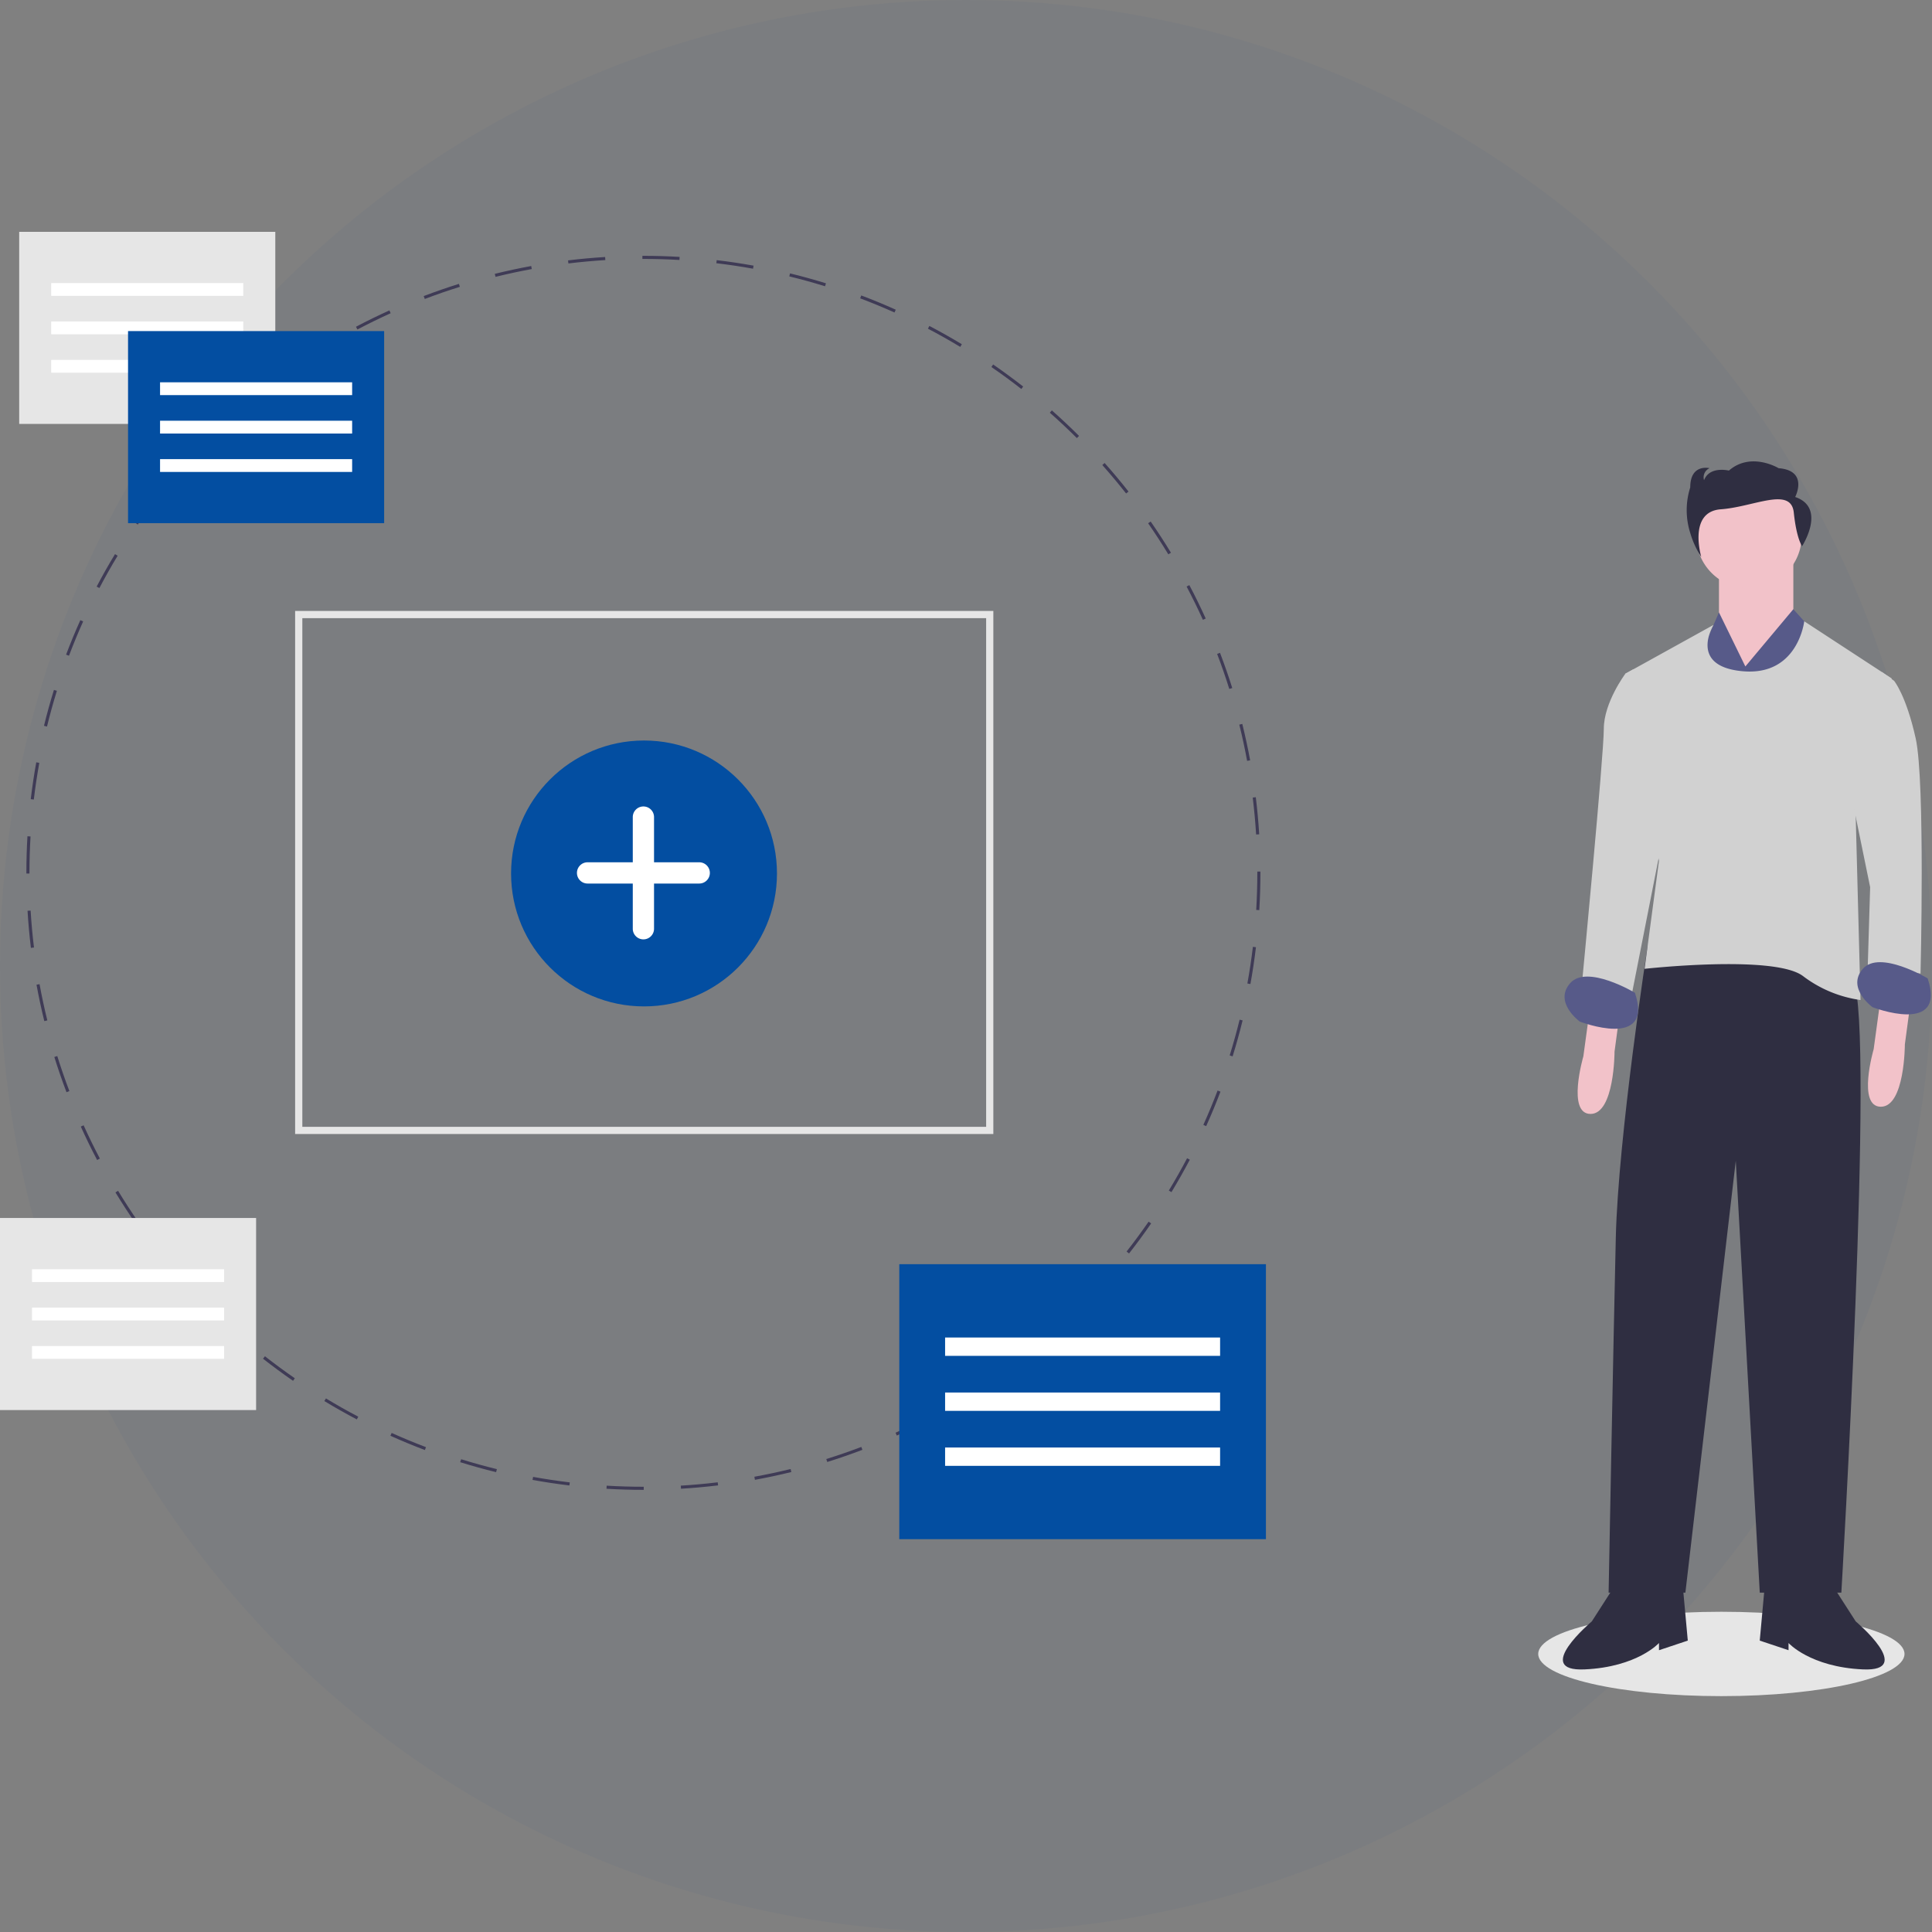 <svg xmlns="http://www.w3.org/2000/svg" width="200" height="200" viewBox="0 0 200 200">
  <rect x="0" y="0" width="200" height="200" fill="#808080" stroke="none"/>
  <g id="Group_249" data-name="Group 249" transform="translate(6712 153)">
    <circle id="Ellipse_352" data-name="Ellipse 352" cx="100" cy="100" r="100" transform="translate(-6712 -153)" fill="#034ea1" opacity="0.036"/>
    <g id="Group_42" data-name="Group 42" transform="translate(-6906 -252)">
      <ellipse id="Ellipse_218" data-name="Ellipse 218" cx="18.958" cy="4.367" rx="18.958" ry="4.367" transform="translate(353.237 265.849)" fill="#e6e6e6"/>
      <path id="Path_1092" data-name="Path 1092" d="M708.42,137.876v5.713l2.981,7.451,4.719-8.445v-6.458Z" transform="translate(-336.473 20.677)" fill="#f2c2c9"/>
      <path id="Path_1093" data-name="Path 1093" d="M852.5,466.495l-.745,5.464s-1.739,5.961.745,5.961,2.484-6.458,2.484-6.458l.5-3.726Z" transform="translate(-493.847 -263.606)" fill="#f2c2c9"/>
      <path id="Path_1094" data-name="Path 1094" d="M973.5,463.495l-.745,5.464s-1.739,5.961.745,5.961,2.484-6.458,2.484-6.458l.5-3.726Z" transform="translate(-584.793 -261.351)" fill="#f2c2c9"/>
      <path id="Path_1095" data-name="Path 1095" d="M869.266,440.865l-1.169.323s-3.054,19.8-3.3,30.228-.745,36.761-.745,36.761H872l5.216-44.709,2.484,44.709h8.445s3.477-58.618,1.242-63.338S869.266,440.865,869.266,440.865Z" transform="translate(-503.529 -244.31)" fill="#2f2e41"/>
      <path id="Path_1096" data-name="Path 1096" d="M850.224,709.995l-2.235,3.477s-6.21,5.216-.745,4.968,7.7-2.732,7.7-2.732v.745l2.981-.994-.5-5.464Z" transform="translate(-489.206 -446.624)" fill="#2f2e41"/>
      <path id="Path_1097" data-name="Path 1097" d="M934.75,709.995l2.235,3.477s6.21,5.216.745,4.968-7.7-2.732-7.7-2.732v.745l-2.981-.994.5-5.464Z" transform="translate(-550.881 -446.624)" fill="#2f2e41"/>
      <circle id="Ellipse_219" data-name="Ellipse 219" cx="5.464" cy="5.464" r="5.464" transform="translate(369.587 148.99)" fill="#f2c2c9"/>
      <path id="Path_1098" data-name="Path 1098" d="M705.891,163.213l-2.732-5.595-1.242,2.862-.5,24.59,11.426-25.583-1.987-2.2Z" transform="translate(-331.212 4.778)" fill="#575a89"/>
      <path id="Path_1099" data-name="Path 1099" d="M898.62,313.084l-9.057-5.919s-.63,5.671-6.343,5.174-3.043-4.8-3.043-4.8l-9.128,5.053,3.477,19.374-1.49,11.177s13.413-1.49,16.393.745a12.737,12.737,0,0,0,5.961,2.484l-.5-19.125Z" transform="translate(-508.79 -143.851)" fill="#d1d1d1"/>
      <path id="Path_1100" data-name="Path 1100" d="M965.789,329.983l1.718-1.656,1.262.911s1.242,1.49,2.235,5.961.5,24.342.5,24.342l-5.464-.745.248-8.2L964.05,339.67Z" transform="translate(-578.691 -159.756)" fill="#d1d1d1"/>
      <path id="Path_1101" data-name="Path 1101" d="M859.26,327.406l-.938-.195-.8.443s-2.235,2.981-2.235,5.713-2.235,26.08-2.235,26.08l4.968,2.235,3.477-17.635Z" transform="translate(-495.261 -158.918)" fill="#d1d1d1"/>
      <path id="Path_1102" data-name="Path 1102" d="M975,450.922s-4.968-2.981-6.706-.994.994,3.974.994,3.974S976.992,456.883,975,450.922Z" transform="translate(-581.449 -250.64)" fill="#575a89"/>
      <path id="Path_1103" data-name="Path 1103" d="M853,456.922s-4.968-2.981-6.706-.994.994,3.974.994,3.974S854.992,462.883,853,456.922Z" transform="translate(-489.752 -255.15)" fill="#575a89"/>
      <path id="Path_1104" data-name="Path 1104" d="M907.792,244.214s1.429-2.732-1.715-2.981c0,0-2.858-1.739-5.145.248,0,0-2-.5-2.573.994a1.028,1.028,0,0,1,.571-1.242s-2-.5-2,1.987a7.77,7.77,0,0,0,0,4.719,9.24,9.24,0,0,0,1.143,2.484s-1.409-4.687,2.021-4.935,7.269-2.392,7.555.34.858,3.477.858,3.477S911.08,245.332,907.792,244.214Z" transform="translate(-527.956 -93.766)" fill="#2f2e41"/>
      <path id="Path_1105" data-name="Path 1105" d="M268.688,282.921h-.034c-1.27,0-2.556-.038-3.821-.113l.019-.319c1.259.075,2.538.112,3.8.112h.034Zm3.856-.117-.019-.319c1.272-.076,2.558-.192,3.822-.345l.038.318c-1.27.154-2.562.27-3.84.347Zm-11.552-.338c-1.272-.152-2.555-.345-3.814-.573l.057-.315c1.253.227,2.53.419,3.8.571Zm19.207-.586-.058-.315c1.253-.229,2.516-.5,3.752-.8l.077.311c-1.242.306-2.512.577-3.771.807Zm-26.794-.792c-1.244-.3-2.494-.652-3.717-1.031l.1-.306c1.217.378,2.461.723,3.7,1.026Zm34.281-1.052-.1-.306c1.215-.379,2.434-.8,3.626-1.253l.114.3c-1.2.456-2.424.88-3.645,1.26ZM246.033,278.8c-1.2-.454-2.4-.951-3.57-1.478l.131-.292c1.165.524,2.36,1.018,3.552,1.47Zm48.854-1.5-.132-.292c1.159-.522,2.318-1.088,3.445-1.681l.149.283c-1.132.6-2.3,1.165-3.462,1.691Zm-55.9-1.671c-1.136-.6-2.267-1.235-3.362-1.9l.166-.273c1.09.66,2.216,1.3,3.345,1.889Zm62.713-1.914-.166-.273c1.089-.66,2.172-1.361,3.219-2.085l.182.263C303.887,272.348,302.8,273.053,301.7,273.716Zm-69.315-2.081c-1.055-.729-2.1-1.5-3.108-2.289l.2-.252c1,.786,2.043,1.552,3.092,2.277Zm75.654-2.3-.2-.252c1-.789,2-1.615,2.947-2.459l.213.239c-.955.847-1.952,1.678-2.961,2.471Zm-81.726-2.459c-.959-.849-1.9-1.739-2.81-2.644l.226-.226c.9.9,1.842,1.785,2.8,2.631Zm87.495-2.658-.226-.226c.9-.9,1.788-1.842,2.633-2.795l.239.213c-.848.957-1.739,1.9-2.645,2.808Zm-92.95-2.794c-.85-.958-1.682-1.955-2.472-2.96l.252-.2c.786,1,1.614,1.992,2.459,2.945Zm98.067-2.974-.252-.2c.789-1.005,1.555-2.045,2.279-3.091l.263.182C320.493,256.392,319.723,257.438,318.93,258.448ZM216.1,255.362c-.729-1.053-1.435-2.141-2.1-3.233l.273-.166c.659,1.087,1.362,2.17,2.086,3.218Zm107.218-3.26-.273-.166c.661-1.091,1.3-2.216,1.891-3.344l.283.149C324.623,249.874,323.985,251,323.319,252.1Zm-111.214-3.327c-.6-1.132-1.165-2.3-1.691-3.461l.292-.132c.524,1.159,1.09,2.318,1.683,3.444Zm114.807-3.506-.292-.131c.526-1.167,1.021-2.361,1.472-3.552l.3.114c-.454,1.2-.952,2.4-1.48,3.569Zm-117.977-3.511c-.456-1.2-.88-2.423-1.262-3.645l.305-.1c.38,1.215.8,2.436,1.255,3.626Zm120.717-3.711-.306-.1c.379-1.217.725-2.461,1.028-3.7l.311.076c-.305,1.243-.653,2.493-1.033,3.716ZM206.637,234.4c-.307-1.242-.579-2.51-.809-3.771l.315-.058c.23,1.254.5,2.517.806,3.752Zm124.854-3.839-.315-.058c.228-1.253.42-2.529.571-3.794l.318.038c-.152,1.271-.345,2.555-.574,3.813Zm-126.243-3.745c-.154-1.27-.271-2.562-.348-3.841l.319-.019c.077,1.272.194,2.558.348,3.822Zm127.163-3.91-.319-.019c.075-1.27.114-2.561.114-3.836v-.135h.32v.135C332.526,220.33,332.487,221.627,332.411,222.9ZM205.1,219.117h-.32v-.068c0-1.26.037-2.534.11-3.787l.319.019c-.073,1.247-.11,2.515-.11,3.768Zm126.982-4.039c-.078-1.274-.2-2.56-.351-3.821l.318-.039c.155,1.268.273,2.56.353,3.841ZM205.55,211.458l-.318-.038c.152-1.272.344-2.555.571-3.814l.315.057C205.892,208.916,205.7,210.193,205.55,211.458Zm125.6-4c-.232-1.256-.5-2.518-.81-3.751l.311-.077c.307,1.239.581,2.509.814,3.77Zm-124.236-3.554-.311-.076c.3-1.242.65-2.494,1.029-3.717l.306.095c-.377,1.217-.722,2.462-1.024,3.7Zm122.39-3.892c-.381-1.216-.8-2.435-1.259-3.626l.3-.114c.457,1.2.883,2.422,1.267,3.644ZM209.19,196.574l-.3-.113c.453-1.2.95-2.4,1.476-3.571l.292.131C210.135,194.186,209.641,195.382,209.19,196.574Zm117.383-3.72c-.525-1.158-1.093-2.316-1.687-3.442l.283-.149c.6,1.131,1.167,2.295,1.695,3.459Zm-114.234-3.288-.284-.149c.594-1.133,1.232-2.265,1.9-3.363l.273.166C213.565,187.313,212.93,188.439,212.339,189.566Zm110.655-3.489c-.661-1.086-1.364-2.168-2.091-3.215l.263-.183c.73,1.053,1.437,2.14,2.1,3.232Zm-106.683-3.084-.264-.182c.727-1.053,1.5-2.1,2.287-3.109l.252.2C217.8,180.905,217.034,181.946,216.311,182.994Zm102.312-3.217c-.789-1-1.617-1.992-2.463-2.943l.239-.213c.849.956,1.682,1.951,2.475,2.958Zm-97.578-2.827-.24-.212c.848-.959,1.739-1.9,2.642-2.811l.227.226C222.773,175.055,221.888,176,221.044,176.95Zm92.482-2.906c-.9-.9-1.846-1.785-2.8-2.628l.212-.24c.957.846,1.9,1.735,2.812,2.641Zm-87.061-2.525-.213-.239c.956-.849,1.951-1.681,2.959-2.473l.2.252C228.407,169.846,227.415,170.674,226.464,171.519Zm81.311-2.558c-1-.785-2.044-1.55-3.1-2.274l.182-.264c1.056.728,2.1,1.5,3.11,2.285Zm-75.281-2.183-.182-.263c1.052-.729,2.14-1.435,3.233-2.1l.166.273c-1.088.66-2.17,1.363-3.217,2.089Zm68.959-2.175c-1.093-.66-2.219-1.294-3.347-1.885l.149-.284c1.134.594,2.266,1.232,3.364,1.895Zm-62.407-1.8-.149-.283c1.131-.6,2.3-1.167,3.46-1.693l.132.292c-1.159.524-2.317,1.091-3.443,1.685Zm55.6-1.76c-1.165-.522-2.36-1.016-3.553-1.465l.113-.3c1.2.453,2.4.948,3.571,1.474Zm-48.624-1.4-.114-.3c1.2-.456,2.424-.881,3.645-1.263l.1.306c-1.216.379-2.436.8-3.627,1.256Zm41.433-1.316c-1.217-.377-2.462-.72-3.7-1.022l.076-.311c1.242.3,2.494.649,3.718,1.027Zm-34.111-.974-.077-.311c1.243-.307,2.512-.58,3.771-.811l.058.315c-1.252.23-2.514.5-3.751.807Zm26.658-.844c-1.251-.226-2.528-.417-3.8-.567l.038-.318c1.274.151,2.557.342,3.815.569Zm-19.113-.542-.039-.318c1.269-.154,2.561-.273,3.841-.351l.019.319c-1.273.078-2.558.195-3.821.348Zm11.494-.361c-1.236-.072-2.493-.108-3.735-.108h-.1v-.32h.1c1.248,0,2.511.037,3.753.109Z" transform="translate(-8.049 -29.692)" fill="#3f3b56"/>
      <rect id="Rectangle_316" data-name="Rectangle 316" width="37.956" height="28.467" transform="translate(287.093 229.868)" fill="#034ea1"/>
      <rect id="Rectangle_317" data-name="Rectangle 317" width="28.467" height="1.898" transform="translate(291.837 237.459)" fill="#fff"/>
      <rect id="Rectangle_318" data-name="Rectangle 318" width="28.467" height="1.898" transform="translate(291.837 243.153)" fill="#fff"/>
      <rect id="Rectangle_319" data-name="Rectangle 319" width="28.467" height="1.898" transform="translate(291.837 248.846)" fill="#fff"/>
      <rect id="Rectangle_320" data-name="Rectangle 320" width="26.512" height="19.884" transform="translate(195.987 123)" fill="#e6e6e6"/>
      <rect id="Rectangle_321" data-name="Rectangle 321" width="19.884" height="1.326" transform="translate(199.301 128.302)" fill="#fff"/>
      <rect id="Rectangle_322" data-name="Rectangle 322" width="19.884" height="1.326" transform="translate(199.301 132.279)" fill="#fff"/>
      <rect id="Rectangle_323" data-name="Rectangle 323" width="19.884" height="1.326" transform="translate(199.301 136.256)" fill="#fff"/>
      <rect id="Rectangle_324" data-name="Rectangle 324" width="26.512" height="19.884" transform="translate(207.255 133.273)" fill="#034ea1"/>
      <rect id="Rectangle_325" data-name="Rectangle 325" width="19.884" height="1.326" transform="translate(210.569 138.576)" fill="#fff"/>
      <rect id="Rectangle_326" data-name="Rectangle 326" width="19.884" height="1.326" transform="translate(210.569 142.553)" fill="#fff"/>
      <rect id="Rectangle_327" data-name="Rectangle 327" width="19.884" height="1.326" transform="translate(210.569 146.529)" fill="#fff"/>
      <path id="Subtraction_1" data-name="Subtraction 1" d="M1102.28-3190.853H1030V-3245h72.28Zm-71.534-53.4v52.657h70.789v-52.657Z" transform="translate(-805.449 3407.245)" fill="#e6e6e6"/>
      <g id="Group_41" data-name="Group 41" transform="translate(246.906 175.657)">
        <circle id="Ellipse_220" data-name="Ellipse 220" cx="13.763" cy="13.763" r="13.763" transform="translate(0 0)" fill="#034ea1"/>
        <path id="Path_1106" data-name="Path 1106" d="M430.737,381.991h-4.679v-4.679a1.1,1.1,0,0,0-1.1-1.1h0a1.1,1.1,0,0,0-1.1,1.1v4.679h-4.679a1.1,1.1,0,0,0-1.1,1.1h0a1.1,1.1,0,0,0,1.1,1.1h4.679v4.679a1.1,1.1,0,0,0,1.1,1.1h0a1.1,1.1,0,0,0,1.1-1.1v-4.679h4.679a1.1,1.1,0,0,0,1.1-1.1h0A1.1,1.1,0,0,0,430.737,381.991Z" transform="translate(-411.259 -369.384)" fill="#fff"/>
      </g>
      <rect id="Rectangle_341" data-name="Rectangle 341" width="26.512" height="19.884" transform="translate(194 225.085)" fill="#e6e6e6"/>
      <rect id="Rectangle_342" data-name="Rectangle 342" width="19.884" height="1.326" transform="translate(197.314 230.388)" fill="#fff"/>
      <rect id="Rectangle_343" data-name="Rectangle 343" width="19.884" height="1.326" transform="translate(197.314 234.365)" fill="#fff"/>
      <rect id="Rectangle_344" data-name="Rectangle 344" width="19.884" height="1.326" transform="translate(197.314 238.341)" fill="#fff"/>
    </g>
  </g>
</svg>
